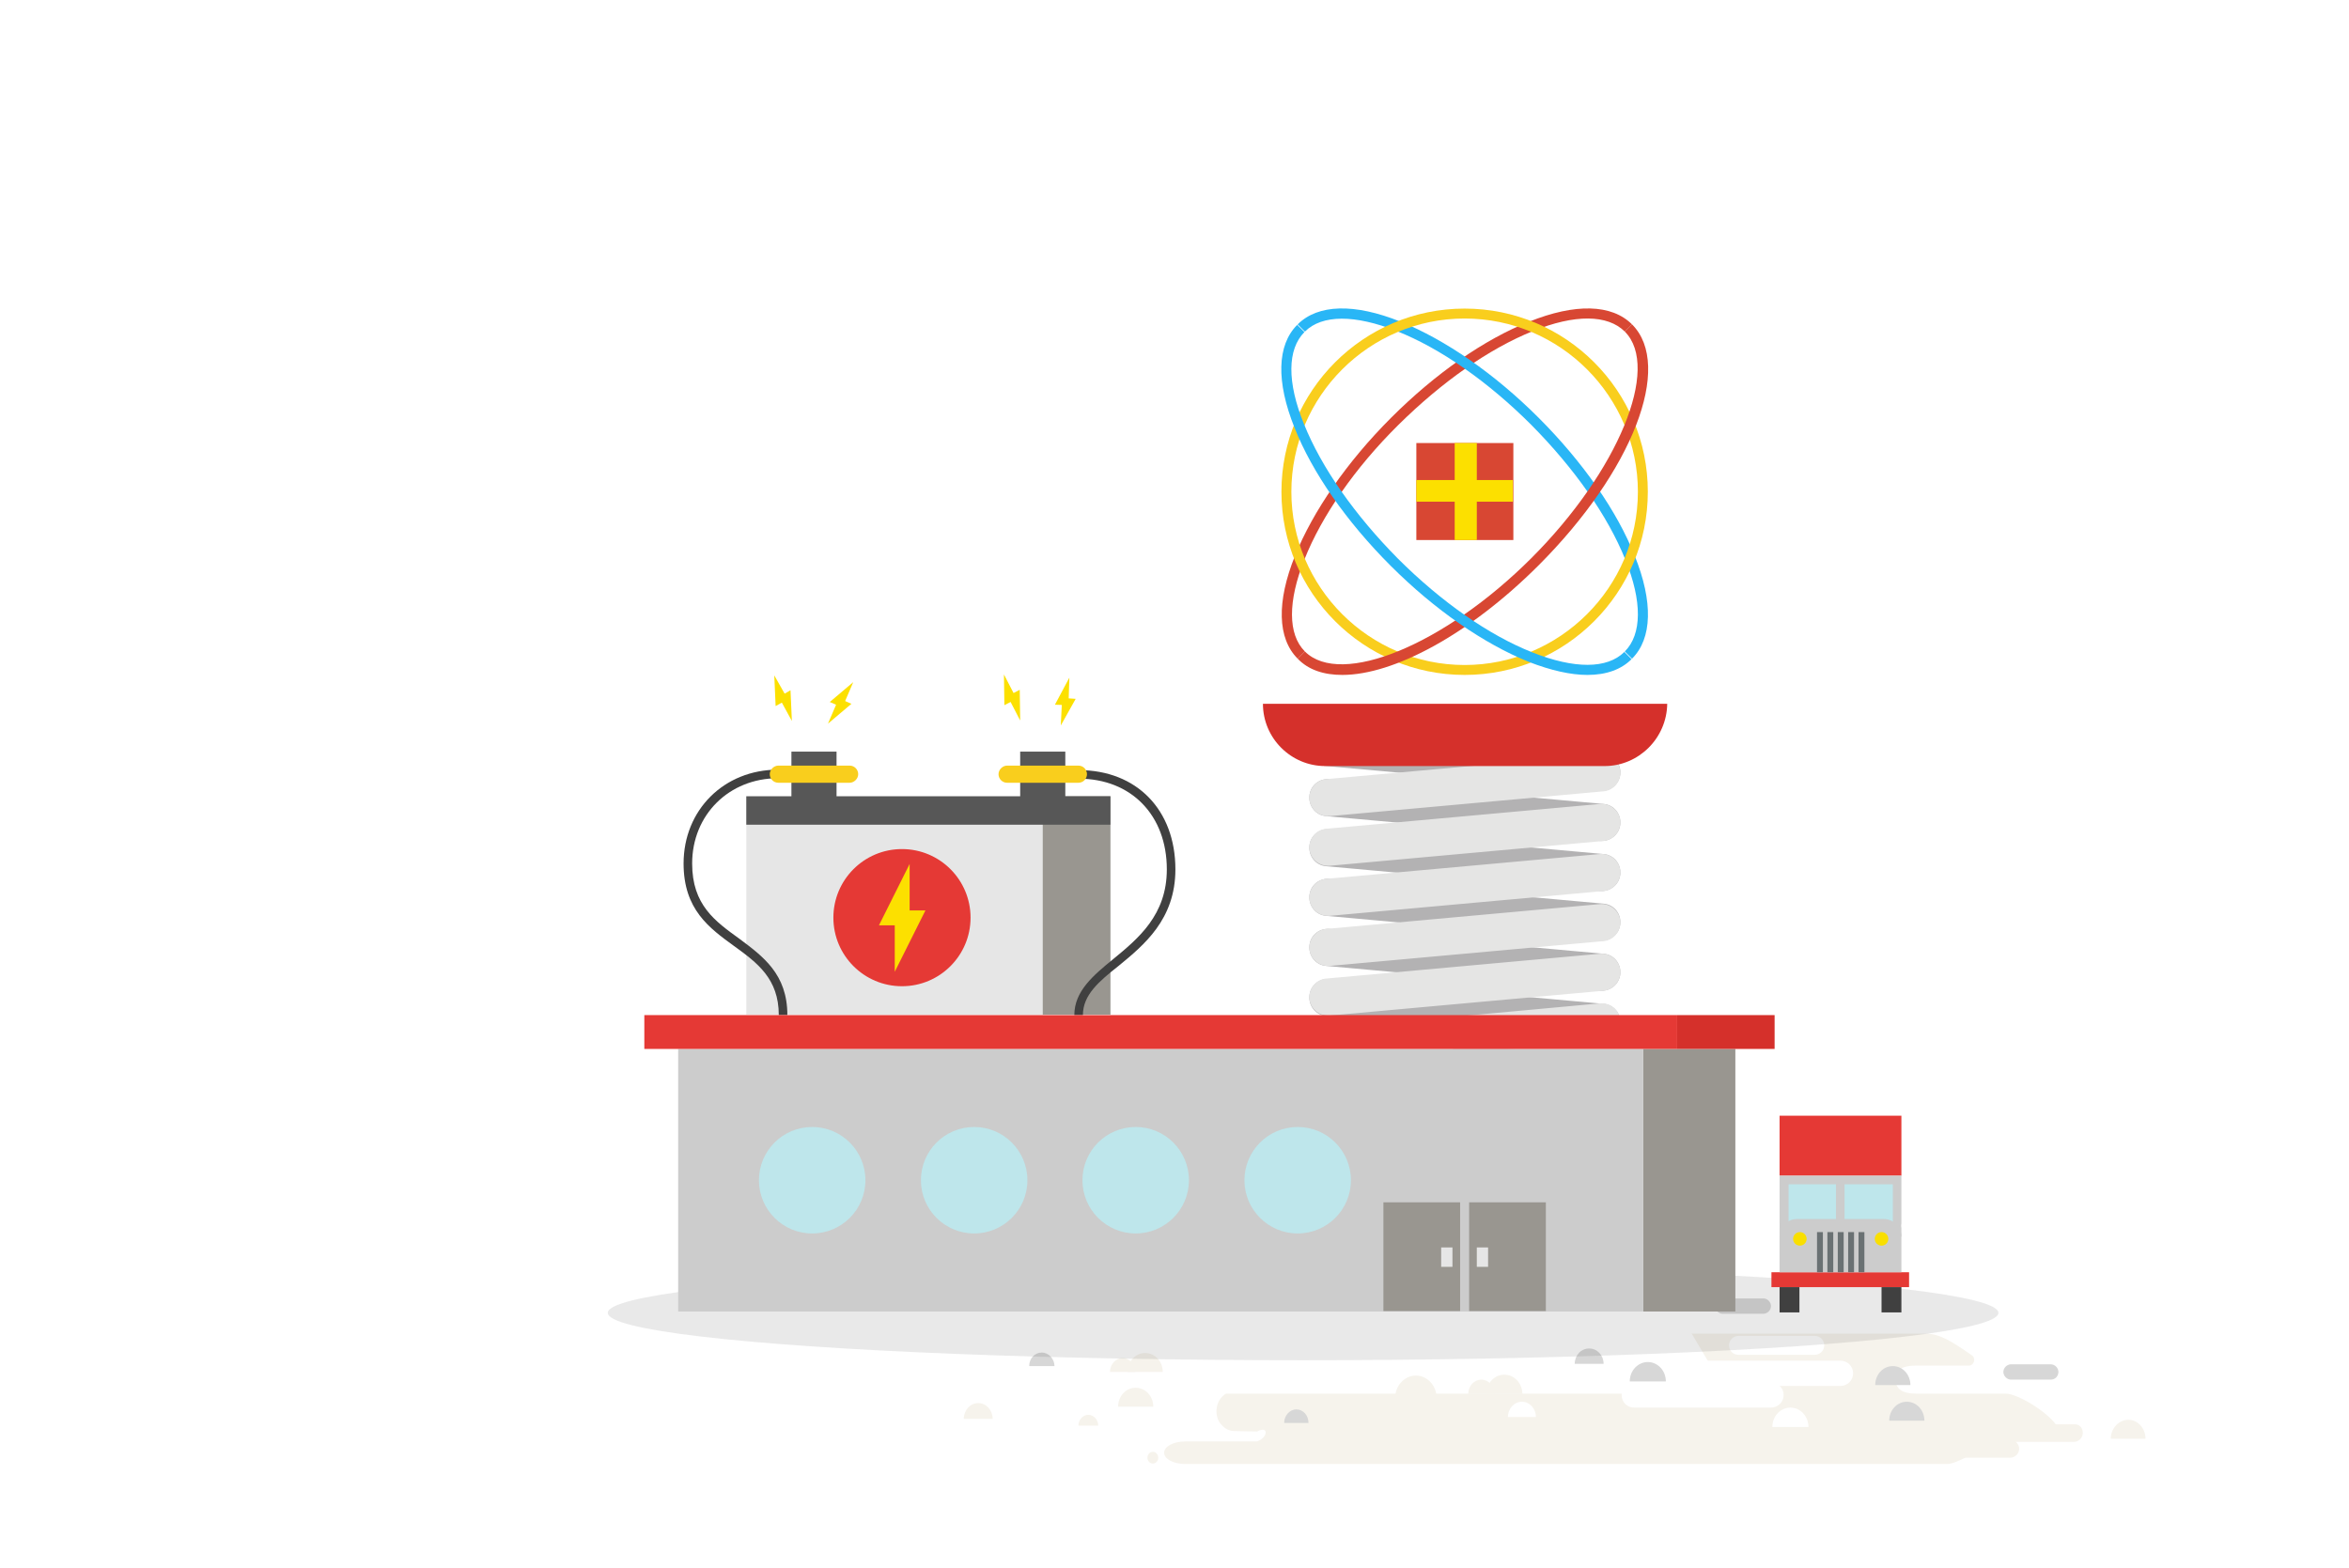 <svg id="slice" xmlns="http://www.w3.org/2000/svg" width="520.6" height="347.6" viewBox="0 0 520.6 347.6"><style>.st0{opacity:.11;fill:#231f20}.st1{fill:#94917f}.st2{fill:#baafa2}.st3{fill:#785768}.st4{fill:#aaa89a}.st5{opacity:.1}.st6{fill:#8ce1f9}.st7{fill:#ceccbf}.st8{fill:#8d667a}.st9{fill:#918c84}.st10{fill:#c2beb6}.st11{fill:#f0e1d1}.st12{fill:#b6b4a8}.st13{fill:#94938a}.st14{fill:#7d7c71}.st15{fill:#633b4f}.st16{fill:#85837d}.st17{fill:#8a7665}.st18{fill:#6a695c}.st19{fill:#b9b7a4}.st20{fill:#2f9f42}.st21{opacity:.13}.st22{opacity:.2;fill:#231f20}.st23{fill:#d53e2e}.st24{fill:#003673}.st25{fill:#f09a1a}.st26{fill:#fdbf0f}.st27{fill:#736357}.st28{fill:#d84637}.st29{fill:#00a9e9}.st30{fill:#ffde00}.st31{fill:#48b780}.st32{fill:#7c6959}.st33{fill:#d3ae6e}.st34{fill:#FFF}.st35{fill:#ffe95a}.st36{fill:#ffc300}.st37{fill:#f27b20}.st38{fill:#ee3837}.st39{fill:#4c8bfb}.st40{fill:#b757c5}.st41{fill:#ffdf8a}.st42{fill:#333}.st43{fill:#6a57ab}.st44{fill:#5d377a}.st45{fill:#393939}.st46{fill:#fde08b}.st47{fill:#dc3126}.st48{fill:#fdd500}.st49{fill:#515c5d}.st50{fill:#7d8586}.st51{fill:#afd136}.st52{fill:url(#SVGID_1_)}.st53{fill:url(#SVGID_2_)}.st54{fill:#e8d184}.st55{fill:#ca7836}.st56{fill:#54d184}.st57{opacity:.48}.st58{opacity:.5;fill:#75cef4}.st59{opacity:.5;fill:#00bff0}.st60{opacity:.5;fill:#e6f6fd}.st61{opacity:.48;fill:#75cef4}.st62{fill:url(#SVGID_3_)}.st63{fill:gray}.st64{fill:#8f4293}.st65{fill:#ffd400}.st66{fill:url(#SVGID_4_)}.st67{fill:#28ae4b}.st68{fill:#e64436}.st69{fill:url(#SVGID_5_)}.st70{fill:url(#XMLID_113_)}.st71{opacity:.17;fill:#FFF}.st72{fill:url(#SVGID_6_)}.st73{fill:url(#SVGID_7_)}.st74{fill:#00b2ee}.st75{fill:#b89860}.st76{fill:#b0b0b0}.st77{fill:#864537}.st78{fill:#fbcf99}.st79{fill:#fbcd48}.st80{fill:#FD0}.st81{fill:#d2392c}.st82{fill:url(#SVGID_8_)}.st83{fill:url(#SVGID_9_)}.st84{fill:url(#SVGID_10_)}.st85{fill:url(#SVGID_11_)}.st86{fill:url(#XMLID_213_)}.st87{fill:#afd77d}.st88{opacity:.1;fill:#231f20}.st89{fill:#7cb342}.st90{fill:#f9ce1d}.st91{fill:#ffe36c}.st92{fill:#5e35b1}.st93{fill:#9575cd}.st94{fill:#29b6f6}.st95{fill:#4ad0ff}.st96{fill:#9dce2e}.st97{fill:#e53935}.st98{fill:#f94b4b}.st99{fill:#fb8c00}.st100{fill:#fc9f42}.st101{fill:#9dca3b}.st102{fill:#66a622}.st103{fill:#ffb300}.st104{fill:#f57c00}.st105{fill:#a1cacf}.st106{fill:#dff3f5}.st107{fill:#bad7db}.st108{fill:#c3dfe3}.st109{fill:#bcdee3}.st110{opacity:.5}.st111{opacity:.8}.st112{fill:url(#XMLID_215_)}.st113{fill:url(#SVGID_12_)}.st114{fill:#f6f3ec}.st115{fill:#d7d7d7}.st116{fill:#959d9e}.st117{fill:#b3b3b3}.st118{fill:#e0e0e0}.st119{fill:#4d4d4d}.st120{fill:#595959}.st121{fill:#ffeb5e}.st122{fill:#6d7576}.st123{fill:#c9e09d}.st124{fill:#8f8f8f}.st125{fill:#5c6566}.st126{fill:#a19e97}.st127{fill:#61c6ec}.st128{fill:#77bf82}.st129{fill:#f3ff73}.st130{fill:url(#XMLID_218_)}.st131{fill:url(#SVGID_13_)}.st132{fill:url(#SVGID_14_)}.st133{fill:url(#XMLID_221_)}.st134{fill:#555047}.st135{fill:#896339}.st136{fill:#736f68}.st137{fill:#949494}.st138{fill:#83dee8}.st139{fill:#85827d}.st140{opacity:.2}.st141{fill:#404040}.st142{fill:silver}.st143{fill:#EEE}.st144{fill:#44c2c2}.st144,.st145{clip-path:url(#SVGID_16_)}.st145{fill:#a3d89f}.st146{fill:#c83a74}.st146,.st147{clip-path:url(#SVGID_16_)}.st147{fill:#ffa376}.st148{opacity:.24}.st149{opacity:.48;fill:#85827d}.st150{opacity:.48;fill:none;stroke:#85827d;stroke-width:.9;stroke-miterlimit:10}.st151{opacity:.83;fill:#85827d}.st152{fill:#888480}.st153{fill:#7099ba}.st154{fill:#b0e1e8}.st155{opacity:.22;fill:#FFF}.st156{fill:url(#XMLID_230_)}.st157{fill:url(#SVGID_17_)}.st158{fill:url(#SVGID_18_)}.st159{fill:url(#XMLID_231_)}.st160{fill:#9db9bd}.st161{fill:#d1e3e6}.st162{fill:#b6d6db}.st163{fill:#9ccfd9}.st164{fill:#b4d3d9}.st165{fill:#97babf}.st166{fill:#c1dff5}.st167{fill:#c5e7eb}.st168{fill:#8ab8d4}.st169{fill:#e6e6e6}.st170{fill:#716e69}.st171{fill:#71bdde}.st172{fill:#659bc7}.st173{fill:#70afd4}.st174{fill:none}.st175{fill:#97cee6}.st176{opacity:8e-2;fill:#0f0f0f}.st177{opacity:.1;fill:#0f0f0f}.st178{fill:#385fe4}.st179{fill:#CCC}.st180{fill:#2986e4}.st181{opacity:.21}.st182{clip-path:url(#SVGID_20_)}.st183{filter:url(#Adobe_OpacityMaskFilter)}.st184{mask:url(#SVGID_21_);fill:#33659a}.st185{filter:url(#Adobe_OpacityMaskFilter_1_)}.st186{mask:url(#SVGID_22_);fill:#385fe4}.st187{filter:url(#Adobe_OpacityMaskFilter_2_)}.st188{opacity:.17;mask:url(#SVGID_23_)}.st189{clip-path:url(#SVGID_25_)}.st190{opacity:.77}.st191{fill:#e8c97b}.st192{fill:#2d56e2}.st193{opacity:.11}.st194{fill:#0bbf68}.st195{fill:#98bee4}.st196{fill:#3f5656}.st197{fill:#d7c17d}.st198{opacity:.2;fill:#FFF}.st199{fill:url(#SVGID_26_)}.st200{fill:url(#XMLID_342_)}.st201{fill:url(#SVGID_27_)}.st202{fill:url(#XMLID_352_)}.st203{fill:#9c9c9c}.st204{fill:#808082}.st205{fill:#9ed5ec}.st206{fill:#cacaca}.st207{fill:#e3e3e3}.st208{fill:#979797}.st209{fill:#9e9e9e}.st210{opacity:.58;fill:#c7ffff}.st211{opacity:.25}.st212{fill:#a52e22}.st213{fill:#e63636}.st214{fill:url(#XMLID_360_)}.st215{fill:url(#XMLID_362_)}.st216{fill:#969696}.st217{fill:#0158bb}.st218{fill:#1565c0}.st219{fill:#3dd1f9}.st220{fill:#f5a816}.st221{fill:#c62828}.st222{fill:#bdbdbd}.st223{fill:#a5a5a5}.st224{fill:#424242}.st225{fill:#e6e7e8}.st226{clip-path:url(#SVGID_31_);fill:#FFF}.st227{fill:#e91c24}.st227,.st228{clip-path:url(#SVGID_31_)}.st228{fill:#1976d2}.st229{fill:#4d8acf}.st230{fill:none;stroke:#FFF;stroke-width:.9;stroke-miterlimit:10}.st231{fill:#00adee}.st232{clip-path:url(#SVGID_33_);fill:#FFF}.st233{fill:#dbdbdb}.st234{fill:url(#SVGID_34_)}.st235{fill:url(#SVGID_35_)}.st236{fill:url(#SVGID_36_)}.st237{fill:url(#SVGID_37_)}.st238{fill:url(#SVGID_38_)}.st239{fill:url(#SVGID_39_)}.st240{fill:url(#SVGID_40_)}.st241{fill:url(#SVGID_41_)}.st242{fill:#f7ce97}.st243{fill:#4c4c4c}.st244{fill:#e9e9e9}.st245{fill:#eb9b95}.st246{fill:#656565}.st247{fill:#5e5a48}.st248{fill:url(#SVGID_42_)}.st249{fill:url(#SVGID_43_)}.st250{fill:#999}.st251{opacity:.36;fill:#00a64c}.st252{fill:#d4d4d4}.st252,.st253{fill-rule:evenodd;clip-rule:evenodd}.st253{fill:#FFF}.st254{fill:#008141}.st254,.st255{fill-rule:evenodd;clip-rule:evenodd}.st255{fill:#00a64c}.st256{fill:#28b265}.st257{opacity:.4;fill:#ffe000}.st258{fill:#c8cbcc}.st259{fill:#b8b8b8}.st260{fill:#949496}.st261{fill:#c8ead4}.st262{fill:#7d8485}.st263{fill:#2364d5}.st264{fill:url(#XMLID_368_)}.st265{fill:url(#SVGID_44_)}.st266{fill:url(#SVGID_45_)}.st267{fill:url(#SVGID_46_)}.st268{fill:#8700ee}.st269{fill:#00b533}.st270{fill:#eeda00}.st271{fill:#f2206d}.st272{fill:#6299fb}.st273{opacity:.7;fill:url(#SVGID_47_)}.st274{opacity:.7;fill:url(#SVGID_48_)}.st275{opacity:.7;fill:url(#SVGID_49_)}.st276{fill:#ee5e5d}.st277{fill:#e09d17}.st278{fill:#f0ede9}.st279{clip-path:url(#SVGID_51_)}.st280{fill:#eec85c}.st281{opacity:.32;fill:#9a0000}.st282{fill:#f0f0f0}.st283{fill:#81d4fa}.st284{opacity:.49;fill:#c9edfc}.st285{fill:#d8746a}.st286{fill:#fcbe8d}.st287{fill:#00a9e7}.st288{fill:#6a7173}.st289{opacity:.6}.st290{fill:url(#SVGID_52_)}.st291{fill:url(#SVGID_53_)}.st292{fill:url(#XMLID_388_)}.st293{fill:url(#SVGID_54_)}.st294{fill:url(#SVGID_55_)}.st295{fill:url(#SVGID_56_)}.st296{fill:url(#SVGID_57_)}.st297{fill:#67635d}.st298{fill:#999690}.st299{fill:#e6da91}.st300{opacity:.55;fill:#bbaf3e}.st301{fill:#a8a69b}.st302{clip-path:url(#SVGID_59_)}.st303{fill:url(#SVGID_60_)}.st304{fill:url(#SVGID_61_)}.st305{opacity:.1;clip-path:url(#SVGID_59_)}.st306{clip-path:url(#SVGID_63_)}.st307{fill:#e3e3e2}.st308{fill:#cf4140}.st309{fill:url(#SVGID_64_)}.st310{fill:url(#SVGID_65_)}.st311{fill:url(#SVGID_66_)}.st312{fill:url(#SVGID_67_)}.st313{fill:#666}.st314{fill:#c1161c}.st315{fill:#b47945}.st316{fill:#d9dadb}.st317{fill:#36af49}.st318{fill:#2a943e}.st319{fill:#9ea0a2}.st320{fill:#bebfc1}.st321{fill:#f5961d}.st322{fill:#ffef00}.st323{fill:#6d6d6d}.st324{fill:url(#SVGID_68_)}.st325{fill:url(#XMLID_391_)}.st326{fill:#795d00}.st327{fill:#bb8024}.st327,.st328{clip-path:url(#SVGID_70_)}.st328{opacity:.1}.st329{fill:#955d00}.st330{fill:#f38836}.st331{fill:url(#XMLID_392_)}.st332{fill:url(#SVGID_71_)}.st333{fill:url(#SVGID_72_)}.st334{fill:url(#XMLID_393_)}.st335{opacity:.99}.st336{fill:#e8af38}.st337{fill:#98ab00}.st338{fill:#e75c52}.st339{fill:#a9897d}.st340{fill:#cb9d7b}.st341{fill:#996b63}.st342{fill:#35b8e8}.st343{opacity:.12;fill:url(#SVGID_73_)}.st344{opacity:.12;fill:url(#SVGID_74_)}.st345{opacity:.28;fill:url(#SVGID_77_)}.st346{opacity:.2;clip-path:url(#SVGID_81_)}.st347{fill:#fff59c}.st348{fill:#ebdbce}.st349{fill:#b07a53}.st350{fill:#1185ba}.st351{fill:#1f57a1}.st351,.st352{opacity:.32}.st353{fill:#c28d65}.st354{fill:#eb776f}.st355{fill:#afdb39}.st356{fill:#ebdb57}.st357{opacity:.16}.st358{fill:#cba483}.st359{fill:url(#XMLID_394_)}.st360{fill:url(#SVGID_82_)}.st361{fill:url(#SVGID_83_)}.st362{fill:#bee6eb}.st363{fill:#f9df00}.st364{fill:#d84733}.st365{fill:#fce000}.st366{fill:#575757}.st367{fill:#b3b2b3}.st368{fill:#e5e5e4}.st369{fill:#d5302b}.st370{fill:url(#SVGID_84_)}.st371{fill:url(#SVGID_85_)}.st372{fill:#ec4180}.st373{fill:#fbcb54}.st374{fill:#7296f0}.st375{fill:#fc793d}.st376{opacity:.14}.st377{fill:#404144}.st378{fill:#606163}.st379{opacity:.3}.st380,.st381{fill:#d7b256}.st381{opacity:.38}.st382{fill:#3d3d39}.st383{fill:#393b36}.st384{opacity:.6;fill:#3bff65}.st385{opacity:.6;fill:#fc793d}.st386{clip-path:url(#SVGID_87_)}.st387{opacity:.29}.st388{fill:#9a51a8}.st389{fill:#fef6e0}.st390{fill:#a06ea9}.st391{fill:#353535}.st392{clip-path:url(#SVGID_89_);fill:#FFF}.st393{opacity:.23;fill:#FFF}.st394{opacity:.13;fill:#FFF}.st395{opacity:5e-2}.st396{opacity:.45}.st397{opacity:.2}.st397,.st398{fill:#fff170}.st399{opacity:.21;fill:#FFF}.st400{opacity:.1;fill:#FFF}.st401{opacity:.27;fill:url(#SVGID_90_)}.st402{opacity:.27;fill:url(#SVGID_91_)}.st403{fill:url(#SVGID_92_)}.st404{fill:url(#SVGID_93_)}.st405{fill:#2850a8}.st406{fill:#286ee4}.st407{fill:#0053df}.st408{fill:#007dd0}.st409{fill:#2891e4}.st410{opacity:.72}.st411{opacity:.28;fill:url(#SVGID_94_)}.st412{opacity:.28;fill:url(#SVGID_95_)}.st413{fill:#2d6b7f}.st414,.st415{fill:#ff7c40}.st415{opacity:.21}.st416{opacity:.28;fill:url(#SVGID_96_)}.st417{opacity:.28;fill:url(#SVGID_97_)}.st418{opacity:.28;fill:url(#SVGID_98_)}.st419{opacity:.28;fill:url(#SVGID_99_)}.st420,.st421{fill:#ffee0a}.st421{opacity:.21}.st422{opacity:.28;fill:url(#SVGID_100_)}.st423{opacity:.28;fill:url(#SVGID_101_)}.st424,.st425{fill:#fd45ff}.st425{opacity:.21}.st426{opacity:.28;fill:url(#SVGID_102_)}.st427{opacity:.28;fill:url(#SVGID_103_)}.st428,.st429{fill:#52ff52}.st429{opacity:.21}.st430{opacity:.28;fill:url(#SVGID_104_)}.st431{opacity:.28;fill:url(#SVGID_105_)}.st432{opacity:.28;fill:url(#SVGID_106_)}.st433{opacity:.28;fill:url(#SVGID_107_)}.st434,.st435{fill:#59fff3}.st435{opacity:.21}.st436{opacity:.28;fill:url(#SVGID_108_)}.st437{opacity:.28;fill:url(#SVGID_109_)}.st438{opacity:.28;fill:url(#SVGID_110_)}.st439{opacity:.28;fill:url(#SVGID_111_)}.st440{opacity:.28;fill:url(#SVGID_112_)}.st441{opacity:.28;fill:url(#SVGID_113_)}.st442{opacity:.28;fill:url(#SVGID_114_)}.st443{opacity:.28;fill:url(#SVGID_115_)}.st444{opacity:.28;fill:url(#SVGID_116_)}.st445{opacity:.28;fill:url(#SVGID_117_)}.st446{opacity:.28;fill:url(#SVGID_118_)}.st447{opacity:.28;fill:url(#SVGID_119_)}.st448{opacity:.28;fill:url(#SVGID_120_)}.st449{opacity:.28;fill:url(#SVGID_121_)}.st450{opacity:.28;fill:url(#SVGID_122_)}.st451{opacity:.28;fill:url(#SVGID_123_)}.st452{opacity:.28;fill:url(#SVGID_124_)}.st453{opacity:.28;fill:url(#SVGID_125_)}.st454{opacity:.28;fill:url(#SVGID_126_)}.st455{opacity:.28;fill:url(#SVGID_127_)}.st456{opacity:.28;fill:url(#SVGID_128_)}.st457{opacity:.28;fill:url(#SVGID_129_)}.st458{opacity:.28;fill:url(#SVGID_130_)}.st459{opacity:.28;fill:url(#SVGID_131_)}.st460{opacity:.28;fill:url(#SVGID_132_)}.st461{opacity:.28;fill:url(#SVGID_133_)}.st462{opacity:.28;fill:url(#SVGID_134_)}.st463{opacity:.28;fill:url(#SVGID_135_)}.st464{opacity:.28;fill:url(#SVGID_136_)}.st465{opacity:.28;fill:url(#SVGID_137_)}.st466{opacity:.28;fill:url(#SVGID_138_)}.st467{opacity:.28;fill:url(#SVGID_139_)}.st468{opacity:.28;fill:url(#SVGID_140_)}.st469{opacity:.28;fill:url(#SVGID_141_)}.st470{opacity:.28;fill:url(#SVGID_142_)}.st471{opacity:.28;fill:url(#SVGID_143_)}.st472{opacity:.28;fill:url(#SVGID_144_)}.st473{opacity:.28;fill:url(#SVGID_145_)}.st474{opacity:.28;fill:url(#SVGID_146_)}.st475{opacity:.28;fill:url(#SVGID_147_)}.st476{opacity:.28;fill:url(#SVGID_148_)}.st477{opacity:.28;fill:url(#SVGID_149_)}.st478{opacity:.28;fill:url(#SVGID_150_)}.st479{opacity:.28;fill:url(#SVGID_151_)}.st480{opacity:.28;fill:url(#SVGID_152_)}.st481{opacity:.28;fill:url(#SVGID_153_)}.st482{opacity:.28;fill:url(#SVGID_154_)}.st483{opacity:.28;fill:url(#SVGID_155_)}.st484{opacity:.28;fill:url(#SVGID_156_)}.st485{opacity:.28;fill:url(#SVGID_157_)}.st486{opacity:.28;fill:url(#SVGID_158_)}.st487{opacity:.28;fill:url(#SVGID_159_)}.st488{opacity:.28;fill:url(#SVGID_160_)}.st489{opacity:.28;fill:url(#SVGID_161_)}.st490{opacity:.28;fill:url(#SVGID_162_)}.st491{opacity:.28;fill:url(#SVGID_163_)}.st492{opacity:.28;fill:url(#SVGID_164_)}.st493{opacity:.28;fill:url(#SVGID_165_)}.st494{opacity:.28;fill:url(#SVGID_166_)}.st495{opacity:.28;fill:url(#SVGID_167_)}.st496{opacity:.28;fill:url(#SVGID_168_)}.st497{opacity:.28;fill:url(#SVGID_169_)}.st498{opacity:.28;fill:url(#SVGID_170_)}.st499{opacity:.28;fill:url(#SVGID_171_)}.st500{opacity:.28;fill:url(#SVGID_172_)}.st501{opacity:.28;fill:url(#SVGID_173_)}.st502{fill:#898f90}.st503{opacity:.25;fill:#FFF}.st504{fill:#00b8f0}.st505{fill:#00a7f0}.st506{opacity:.91;fill:url(#SVGID_174_)}.st507{opacity:.12;fill:#ffee0a}.st508{opacity:.62}.st509{fill:url(#SVGID_175_)}.st510{fill:url(#SVGID_176_)}.st511{fill:url(#SVGID_177_)}.st512{fill:url(#SVGID_178_)}.st513{fill:#7d857e}.st514{fill:#89908a}.st515{opacity:.91;fill:url(#SVGID_179_)}.st516{opacity:.12}.st516,.st517{fill:#78ff5e}.st518{fill:url(#SVGID_180_)}.st519{fill:url(#SVGID_181_)}.st520{fill:url(#SVGID_182_)}.st521{fill:url(#SVGID_183_)}.st522{fill:#85847d}.st523{fill:#908f89}.st524{opacity:.91;fill:url(#SVGID_184_)}.st525{opacity:.12;fill:#ff5e91}.st526{fill:#ff8373}.st527{fill:url(#SVGID_185_)}.st528{fill:url(#SVGID_186_)}.st529{fill:url(#SVGID_187_)}.st530{fill:url(#SVGID_188_)}.st531{fill:#5d6667}.st532{fill:url(#XMLID_395_)}.st533{fill:url(#XMLID_401_)}.st534{fill:url(#SVGID_189_)}.st535{fill:#b13837}.st536{fill:#3b627a}.st537{fill:url(#SVGID_190_)}.st538{fill:url(#XMLID_405_)}.st539{fill:url(#SVGID_191_)}.st540{fill:#754517}.st541{fill:#845930}.st542{fill:#a35f25}.st543{fill:#aa6c37}.st544{fill:#b07644}.st545{fill:#efdbc1}.st546{fill:#ffc805}.st547{fill:#231f20}.st548{fill:#00a351}.st549{fill:#084}.st550{fill:#ef6522}.st551{fill:#7a4b1f}.st552{fill:#32cbe6}.st553{fill:url(#SVGID_192_)}.st554{opacity:.1;fill:#005fd0}.st555{fill:#e6e5e1}.st556{fill:#7b9eb8}.st557{fill:#a5b3ad}.st558{fill:#c7c7c7}.st559{fill:url(#XMLID_412_)}.st560{fill:url(#SVGID_193_)}.st561{fill:url(#SVGID_194_)}.st562{fill:#388e3c}.st563{fill:#2e7d32}.st564{fill:#ffe18c}.st565{opacity:.25;fill:#29b6f6}.st566{fill:#414042}.st567{fill:#2f4c52}.st568{fill:#455d82}.st569{fill:#795548}.st570{fill:#d3d4d6}.st571{fill:#bcbec0}.st572{clip-path:url(#SVGID_196_)}.st573{fill:url(#SVGID_197_)}.st574{fill:url(#SVGID_198_)}.st575{clip-path:url(#SVGID_200_)}.st576{opacity:.5;fill:#f9ce1d}.st577{opacity:.28}.st578{fill:#d7d8d9}.st579{fill:#ebeced}.st580{fill:#ffd600}.st581{fill:#039be5}.st582{fill:url(#XMLID_418_)}.st583{fill:url(#SVGID_201_)}.st584{fill:#34d4f0}.st585{fill:#74e4f6}.st585,.st586{opacity:.51}.st587{fill:#74e4f6}.st588{fill:url(#XMLID_420_)}.st589{fill:#434fbf}.st590{opacity:.51}.st590,.st591{fill:#7182f0}.st592{opacity:.36}.st593{opacity:.38}.st594{opacity:.39;fill:#ffff5c}.st595{opacity:.58;fill:#FFF}.st596{opacity:.19;fill:#73c1de}.st597{opacity:.19;fill:#7335de}.st598{fill:#f5f2e2}.st599{fill:#a3a2a1}.st600{fill:#5a99d1}.st601{fill:#b8a485}.st602{fill:#eee5d5}.st603{fill:#FFC}.st604{fill:#ffd200}.st605{fill:#f26e21}.st606{fill:#f5871f}.st607{fill:#cfcfcf}.st608{fill:#019049}.st609{fill:#07a860}.st610{fill:#ab00ee}.st611{fill:#93d8f7}.st612{fill:#725d4c}.st613{fill:#028f1f}.st614{fill:#0da760}.st615{fill:#f4c138}.st616{fill:#f9646d}</style><g id="New_Symbol_76"><g id="New_Symbol_65_2_"><ellipse class="st114" cx="255.5" cy="323.1" rx="1.2" ry="1.3"/><path class="st114" d="M471.7 314.7c-2.1 0-3.9 1.9-3.9 4.2h7.7c0-2.3-1.7-4.2-3.8-4.2zM459.8 315.7h-4.2c-2.1-2.9-8.5-6.8-11.1-6.8h-19.9c-5 0-4.5-2.9-4.4-3.9.2-1 .9-2.3 4.3-2.3h11.8c1.2 0 1.7-1.6.7-2.3-4.2-2.9-7-4.8-10.3-4.8H284.1c-2.2 0-4.3 1-5.5 3-1.2 2.1-4.8 8.7-7.3 10.6-1.1.8-1.7 2.2-1.7 3.6 0 1.2.4 2.3 1.2 3.1.7.8 1.7 1.3 2.8 1.3l5 .1c2.6-1.4 2.5 1.3 0 2.2h-15.9c-2.6 0-4.7 1.1-4.7 2.5s2.1 2.5 4.7 2.5h168.7c1.2 0 2.2-.5 4.2-1.4h9.9c1.1 0 2-.9 2-2 0-.6-.3-1.1-.7-1.5h12.8c1.1 0 2-.9 2-2s-.7-1.9-1.8-1.9z"/><path id="XMLID_456_" class="st114" d="M213.6 314.5c0-1.9 1.4-3.5 3.2-3.5s3.2 1.6 3.2 3.5h-6.4z"/><path id="XMLID_455_" class="st114" d="M239 316c0-1.3 1-2.4 2.2-2.4 1.2 0 2.2 1.1 2.2 2.4"/><path id="XMLID_408_" class="st115" d="M415.6 307c0-2.3 1.7-4.2 3.9-4.2s3.9 1.9 3.9 4.2h-7.8z"/><path id="XMLID_407_" class="st115" d="M284.6 315.4c0-1.6 1.2-3 2.7-3s2.7 1.3 2.7 3h-5.4z"/><path class="st115" d="M454.5 305.8h-8.8c-.9 0-1.7-.8-1.7-1.7 0-.9.8-1.7 1.7-1.7h8.8c.9 0 1.7.8 1.7 1.7 0 .9-.7 1.7-1.7 1.7z"/><path id="XMLID_406_" class="st115" d="M418.7 314.9c0-2.3 1.7-4.2 3.9-4.2s3.9 1.9 3.9 4.2h-7.8z"/><path id="XMLID_404_" class="st34" d="M155.5 301.9c0-2 1.5-3.6 3.3-3.6 1.8 0 3.3 1.6 3.3 3.6h-6.6z"/><path class="st34" d="M372.5 291.5c-3.8-7.4-16.2-13.2-23.5-13.2H238.8c-2.2 0-7.6 2.9-9.5 4.6-2.2 2-13.1 7.1-16 8h-.4c-1.9 0-5.4 3.6-5.4 5.6 0 2 3.6 1.7 5.4 1.7l9.2.2c2.8 0 2.8 4.7 0 4.7h-27.4c-1.5 0-4.7 2.3-4.7 3.9s3.2 1.9 4.7 1.9h188.1l-10.3-17.4z"/><path class="st34" d="M194.5 297.6c-2.2 0-4 1.9-4 4.3h7.9c0-2.4-1.7-4.3-3.9-4.3zM194.5 291.2h6.1c0-2.4-1.8-4.3-4-4.3-1.3 0-2.5.7-3.3 1.9-.5-.5-1.1-.7-1.8-.7-1.6 0-2.9 1.4-2.9 3.2H194.5z"/><ellipse class="st34" cx="183.7" cy="303.3" rx="2.2" ry="2.4"/><path class="st34" d="M197.8 295.5h6c0-1.8-1.3-3.2-3-3.2s-3 1.4-3 3.2z"/><path id="XMLID_384_" class="st115" d="M349 302.3c0-1.9 1.4-3.4 3.2-3.4s3.2 1.5 3.2 3.4H349z"/><path id="XMLID_383_" class="st34" d="M392.8 316.3c0-2.4 1.8-4.3 4-4.3s4 1.9 4 4.3h-8z"/><path id="XMLID_382_" class="st34" d="M334.2 314.1c0-1.9 1.4-3.4 3.1-3.4 1.7 0 3.1 1.5 3.1 3.4h-6.2z"/><path id="XMLID_381_" class="st115" d="M228.1 302.8c0-1.7 1.2-3 2.8-3 1.5 0 2.8 1.4 2.8 3h-5.6z"/><path class="st115" d="M390.8 291.2h-9c-.9 0-1.7-.8-1.7-1.7 0-.9.8-1.7 1.7-1.7h9c.9 0 1.7.8 1.7 1.7 0 .9-.8 1.7-1.7 1.7z"/><path class="st34" d="M385.3 300.3h16.9c1.1 0 2.1-.9 2.1-2.1 0-1.1-.9-2.1-2.1-2.1h-16.9c-1.1 0-2.1.9-2.1 2.1 0 1.2.9 2.1 2.1 2.1zM407.9 301.6h-30.3c-1.5 0-2.8 1.2-2.8 2.8 0 .8.3 1.5.9 2h-13.5c-1.5 0-2.8 1.2-2.8 2.8s1.2 2.8 2.8 2.8h30.3c1.5 0 2.8-1.2 2.8-2.8 0-.8-.3-1.5-.9-2h13.5c1.5 0 2.8-1.2 2.8-2.8s-1.3-2.8-2.8-2.8z"/><path id="XMLID_380_" class="st115" d="M361.2 306.2c0-2.4 1.8-4.3 4-4.3s4 1.9 4 4.3h-8z"/><path id="XMLID_367_" class="st114" d="M247.8 311.8c0-2.3 1.7-4.2 3.9-4.2s3.9 1.9 3.9 4.2h-7.8z"/><path id="XMLID_366_" class="st114" d="M249.9 304.1c0-2.3 1.7-4.2 3.9-4.2s3.9 1.9 3.9 4.2h-7.8z"/><path id="XMLID_365_" class="st114" d="M246 304.1c0-1.7 1.3-3.1 2.8-3.1s2.8 1.4 2.8 3.1H246z"/><path id="XMLID_364_" class="st114" d="M329.4 309c0-2.4 1.8-4.3 4-4.3s4 1.9 4 4.3h-8z"/><path id="XMLID_363_" class="st114" d="M325.4 309c0-1.8 1.3-3.2 2.9-3.2s2.9 1.4 2.9 3.2h-5.8z"/><path id="XMLID_350_" class="st114" d="M309.2 309.9c0-2.8 2.1-5 4.6-5 2.5 0 4.6 2.2 4.6 5"/></g><ellipse class="st88" cx="288.8" cy="291" rx="154.1" ry="10.5"/><path class="st97" d="M394.4 247.3h27v13.3h-27z"/><path class="st362" d="M395.4 261.6h25v11.6h-25z"/><path class="st179" d="M419.5 262.5v9.6h-23.1v-9.6h23.1m1.9-1.9h-27v13.5h27v-13.5z"/><path class="st179" d="M406.9 261.9h1.9v10.9h-1.9z"/><path class="st97" d="M392.6 282h30.5v3.3h-30.5z"/><path class="st141" d="M394.4 285.3h4.4v5.6h-4.4zM417 285.3h4.4v5.6H417z"/><path class="st179" d="M417.5 270.2h-19.2c-2.2 0-3.9 1.7-3.9 3.9v7.9h27v-7.9c0-2.2-1.8-3.9-3.9-3.9z"/><circle class="st363" cx="398.9" cy="274.6" r="1.5"/><circle class="st363" cx="417" cy="274.6" r="1.5"/><circle class="st34" cx="392.9" cy="271.7" r="1.5"/><path class="st288" d="M402.7 273.1h1.3v8.9h-1.3zM405 273.1h1.3v8.9H405zM407.3 273.1h1.3v8.9h-1.3zM409.6 273.1h1.3v8.9h-1.3zM411.9 273.1h1.3v8.9h-1.3z"/><circle class="st34" cx="422.9" cy="271.7" r="1.5"/><g><path class="st364" d="M313.9 98.2h21.5v21.5h-21.5z"/><path class="st365" d="M322.4 111.2h-8.5v-4.8h8.5v-8.2h4.9v8.2h8v4.8h-8v8.5h-4.9z"/><path class="st364" d="M287.6 146c-4.5-4.5-4.7-12.6-.6-22.8 4-9.9 11.5-20.8 21.3-30.6s20.7-17.4 30.6-21.3c10.2-4.1 18.3-3.9 22.8.6l-1.6 1.6c-3.8-3.8-11.1-3.9-20.4-.1-9.7 3.9-20.2 11.3-29.8 20.8s-17 20.2-20.8 29.8c-3.7 9.3-3.7 16.6.1 20.4l-1.6 1.6z"/><path class="st94" d="M361.7 146l-1.6-1.6c3.8-3.8 3.9-11.1.1-20.4-3.9-9.7-11.3-20.2-20.8-29.8-9.6-9.6-20.2-17-29.8-20.8-9.3-3.7-16.6-3.7-20.4.1l-1.6-1.6c4.5-4.5 12.6-4.7 22.8-.6 9.9 4 20.8 11.5 30.6 21.3s17.4 20.7 21.3 30.6c4.1 10.2 3.9 18.3-.6 22.8z"/><path class="st90" d="M365.2 109H363c0-21.1-17.2-38.4-38.4-38.4-21.1 0-38.4 17.2-38.4 38.4H284c0-22.4 18.2-40.6 40.6-40.6 22.4 0 40.6 18.2 40.6 40.6zM324.6 149.6c-22.4 0-40.6-18.2-40.6-40.6h2.2c0 21.1 17.2 38.4 38.4 38.4 21.1 0 38.4-17.2 38.4-38.4h2.2c0 22.4-18.2 40.6-40.6 40.6z"/><path class="st364" d="M297.5 149.6c-4.1 0-7.5-1.1-9.9-3.6l1.6-1.6c8 8 31-1.5 50.2-20.7 19.2-19.2 28.7-42.2 20.7-50.2l1.6-1.6c9.2 9.2.1 32.6-20.7 53.4-15.3 15.3-32.1 24.3-43.5 24.3z"/><path class="st94" d="M351.8 149.6c-3.7 0-8.1-1-13-2.9-9.9-4-20.8-11.5-30.6-21.3s-17.4-20.7-21.3-30.6c-4.1-10.2-3.9-18.3.6-22.8l1.6 1.6c-3.8 3.8-3.9 11.1-.1 20.4 3.9 9.7 11.3 20.2 20.8 29.8 9.6 9.6 20.2 17 29.8 20.8 9.3 3.7 16.6 3.7 20.4-.1l1.6 1.6c-2.3 2.3-5.6 3.5-9.8 3.5z"/><path class="st169" d="M165.4 176.5h80.7v48.4h-80.7z"/><path class="st298" d="M231.1 176.5h15v48.4h-15z"/><path class="st366" d="M175.4 166.6h10v10h-10zM226.1 166.6h10v10h-10z"/><circle class="st97" cx="199.9" cy="203.4" r="15.2"/><path class="st365" d="M201.6 191.5l-6.8 13.6h6.8z"/><path class="st365" d="M198.3 215.4l6.8-13.6h-6.8z"/><path class="st141" d="M174.5 225h-1.9c0-8.1-4.8-11.6-9.9-15.3-5.5-4-11.2-8.1-11.2-18.3 0-11.9 9-20.8 20.9-20.8v1.9c-10.8 0-19 8.1-19 18.9 0 9.2 5.1 12.8 10.5 16.7 5.2 3.9 10.6 7.8 10.6 16.9z"/><path class="st90" d="M188.3 173.5h-15.8c-1.1 0-1.9-.9-1.9-1.9s.9-1.9 1.9-1.9h15.8c1.1 0 1.9.9 1.9 1.9s-.9 1.9-1.9 1.9z"/><path class="st141" d="M240 225h-1.9c0-5.3 4.2-8.8 8.6-12.4 5.6-4.6 11.9-9.8 11.9-19.9 0-12-7.9-20.1-19.5-20.1v-1.9c12.8 0 21.4 8.8 21.4 22 0 11.1-7 16.8-12.6 21.4-4.3 3.4-7.9 6.4-7.9 10.9z"/><path class="st90" d="M239 173.5h-15.8c-1.1 0-1.9-.9-1.9-1.9s.9-1.9 1.9-1.9H239c1.1 0 1.9.9 1.9 1.9s-.8 1.9-1.9 1.9z"/><path class="st366" d="M165.4 176.5h80.7v6.3h-80.7z"/><g><path class="st365" d="M171.6 149.7l.3 6.8 2.7-1.5z"/><path class="st365" d="M175.5 159.8l-.3-6.8-2.6 1.5z"/></g><g><path class="st365" d="M189.1 151.2l-5.2 4.4 2.8 1.2z"/><path class="st365" d="M183.5 160.4l5.2-4.4-2.8-1.2z"/></g><g><path class="st365" d="M222.5 149.5l.1 6.8 2.7-1.4z"/><path class="st365" d="M226.1 159.7l-.1-6.8-2.7 1.4z"/></g><g><path class="st365" d="M237 150.2l-3.2 6 3 .1z"/><path class="st365" d="M235.1 160.8l3.3-5.9-3-.2z"/></g><g><path class="st367" d="M355 186.4h-.4l-60.7-5.5c-2.3-.2-3.9-2.2-3.7-4.5.2-2.3 2.2-3.9 4.5-3.7l60.7 5.5c2.3.2 3.9 2.2 3.7 4.5-.2 2.1-2 3.7-4.1 3.7zM355 175.3h-.4l-60.7-5.5c-2.3-.2-3.9-2.2-3.7-4.5.2-2.3 2.2-3.9 4.5-3.7l60.7 5.5c2.3.2 3.9 2.2 3.7 4.5-.2 2.1-2 3.7-4.1 3.7zM355 197.5h-.4l-60.7-5.5c-2.3-.2-3.9-2.2-3.7-4.5.2-2.3 2.2-3.9 4.5-3.7l60.7 5.5c2.3.2 3.9 2.2 3.7 4.5-.2 2.1-2 3.7-4.1 3.7zM355 208.5h-.4l-60.7-5.5c-2.3-.2-3.9-2.2-3.7-4.5.2-2.3 2.2-3.9 4.5-3.7l60.7 5.5c2.3.2 3.9 2.2 3.7 4.5-.2 2.1-2 3.7-4.1 3.7zM355 219.6h-.4l-60.7-5.5c-2.3-.2-3.9-2.2-3.7-4.5.2-2.3 2.2-3.9 4.5-3.7l60.7 5.5c2.3.2 3.9 2.2 3.7 4.5-.2 2.1-2 3.7-4.1 3.7zM355 230.7h-.4l-60.7-5.5c-2.3-.2-3.9-2.2-3.7-4.5.2-2.3 2.2-3.9 4.5-3.7l60.7 5.5c2.3.2 3.9 2.2 3.7 4.5-.2 2.1-2 3.7-4.1 3.7z"/><g><path class="st368" d="M294.3 180.9c-2.1 0-3.9-1.6-4.1-3.7-.2-2.3 1.5-4.3 3.7-4.5l60.7-5.5c2.3-.2 4.3 1.5 4.5 3.7.2 2.3-1.5 4.3-3.7 4.5l-60.7 5.5c-.2-.1-.3 0-.4 0zM294.3 191.9c-2.1 0-3.9-1.6-4.1-3.7-.2-2.3 1.5-4.3 3.7-4.5l60.7-5.5c2.3-.2 4.3 1.5 4.5 3.7.2 2.3-1.5 4.3-3.7 4.5l-60.7 5.5h-.4zM294.3 203c-2.1 0-3.9-1.6-4.1-3.7-.2-2.3 1.5-4.3 3.7-4.5l60.7-5.5c2.3-.2 4.3 1.5 4.5 3.7.2 2.3-1.5 4.3-3.7 4.5l-60.7 5.5h-.4zM294.3 214.1c-2.1 0-3.9-1.6-4.1-3.7-.2-2.3 1.5-4.3 3.7-4.5l60.7-5.5c2.3-.2 4.3 1.5 4.5 3.7.2 2.3-1.5 4.3-3.7 4.5l-60.7 5.5h-.4zM294.3 225.1c-2.1 0-3.9-1.6-4.1-3.7-.2-2.3 1.5-4.3 3.7-4.5l60.7-5.5c2.3-.2 4.3 1.5 4.5 3.7.2 2.3-1.5 4.3-3.7 4.5l-60.7 5.5h-.4zM324.6 233.4c-2.1 0-3.9-1.6-4.1-3.7-.2-2.3 1.5-4.3 3.7-4.5l30.4-2.8c2.3-.2 4.3 1.5 4.5 3.7.2 2.3-1.5 4.3-3.7 4.5l-30.4 2.8h-.4z"/></g><path class="st369" d="M355.6 169.8h-61.9c-7.6 0-13.8-6.2-13.8-13.8h89.6c-.1 7.6-6.3 13.8-13.9 13.8z"/></g><path class="st298" d="M364.2 232.5h20.4v58.2h-20.4z"/><path class="st179" d="M150.3 232.5h213.9v58.2H150.3z"/><g><circle class="st362" cx="180" cy="261.6" r="11.8"/><circle class="st362" cx="215.9" cy="261.6" r="11.8"/><circle class="st362" cx="251.7" cy="261.6" r="11.8"/><circle class="st362" cx="287.6" cy="261.6" r="11.8"/></g><g><path class="st298" d="M306.6 266.5h17v24.1h-17z"/><path class="st169" d="M319.4 276.5h2.5v4.3h-2.5z"/><g><path class="st298" d="M325.6 266.5h17v24.1h-17z"/><path class="st169" d="M327.3 276.5h2.5v4.3h-2.5z"/></g></g><path class="st369" d="M371.7 225h21.6v7.5h-21.6z"/><path class="st97" d="M142.8 225h228.9v7.5H142.8z"/></g></g></svg>